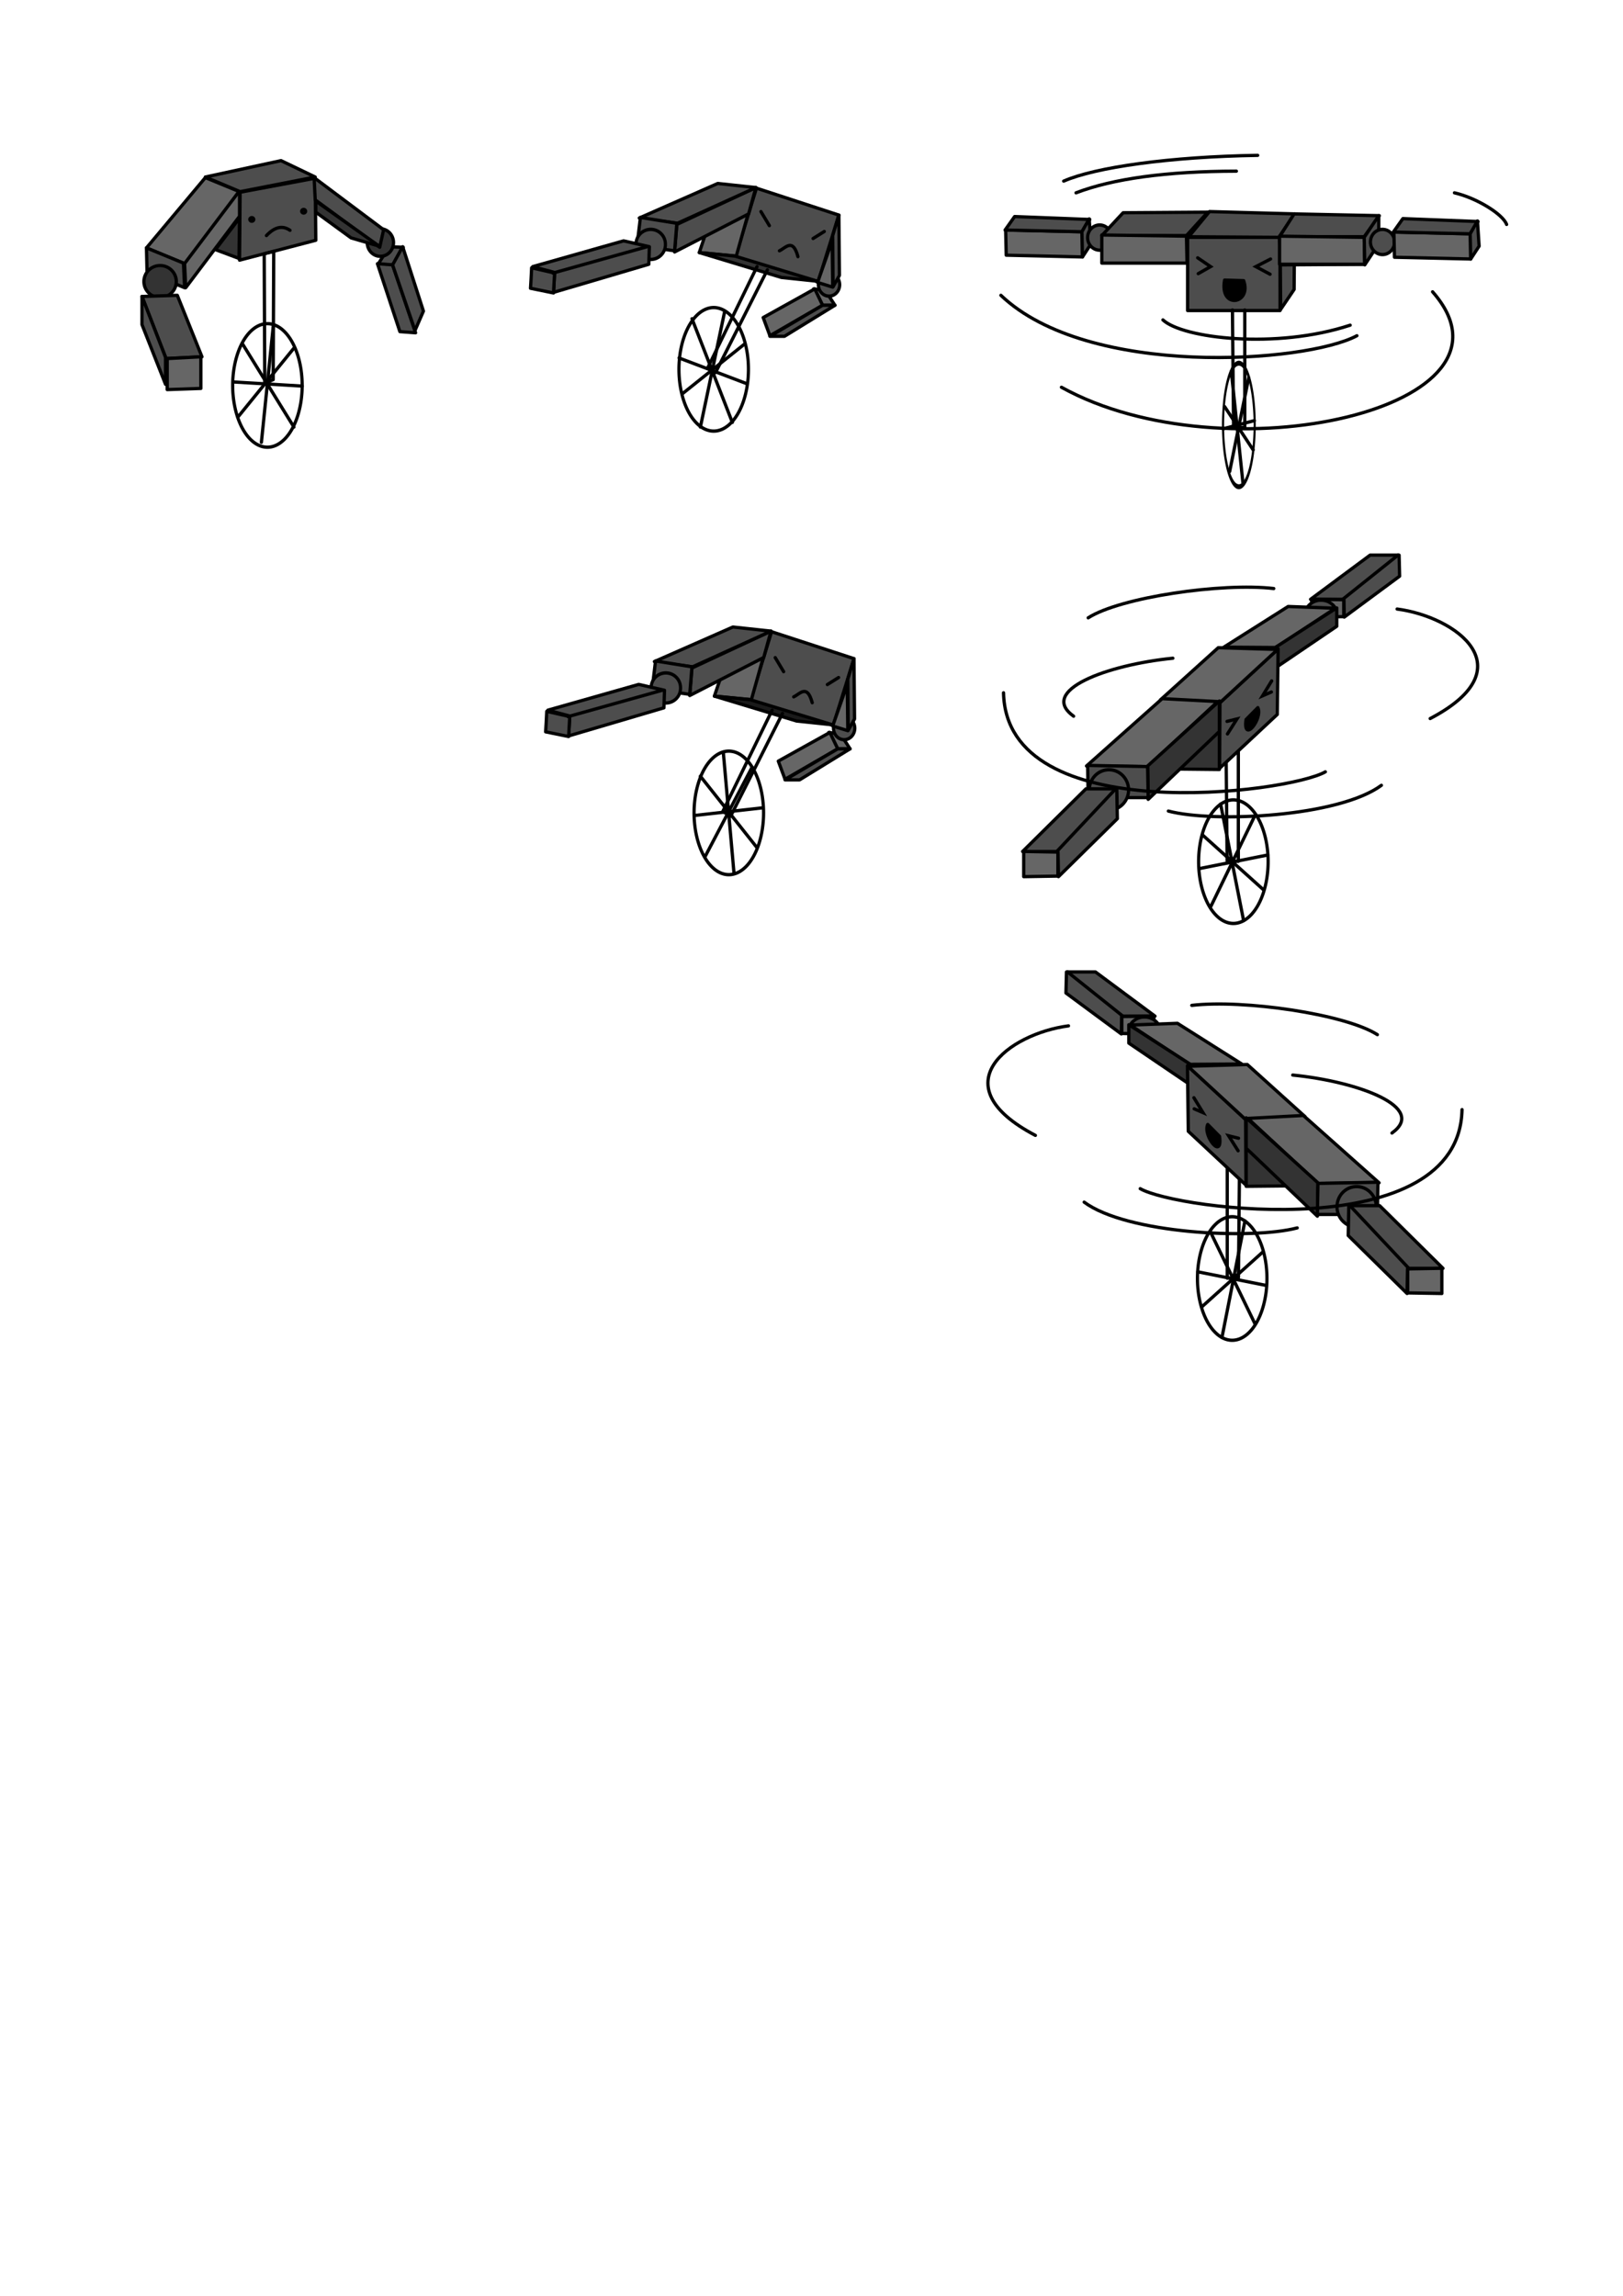 <?xml version="1.0" encoding="UTF-8" standalone="no"?>
<!-- Created with Inkscape (http://www.inkscape.org/) -->

<svg
   xmlns:dc="http://purl.org/dc/elements/1.1/"
   xmlns:cc="http://creativecommons.org/ns#"
   xmlns:rdf="http://www.w3.org/1999/02/22-rdf-syntax-ns#"
   xmlns:svg="http://www.w3.org/2000/svg"
   xmlns="http://www.w3.org/2000/svg"
   xmlns:sodipodi="http://sodipodi.sourceforge.net/DTD/sodipodi-0.dtd"
   xmlns:inkscape="http://www.inkscape.org/namespaces/inkscape"
   width="744.094"
   height="1052.362"
   id="svg2"
   version="1.1"
   inkscape:version="0.48.0 r9654"
   sodipodi:docname="C:\Users\Coeurl\Pictures\Cyblings\Finals\HILM final.svg">
  <defs
     id="defs4" />
  <sodipodi:namedview
     id="base"
     pagecolor="#ffffff"
     bordercolor="#666666"
     borderopacity="1.0"
     inkscape:pageopacity="0.0"
     inkscape:pageshadow="2"
     inkscape:zoom="1.979899"
     inkscape:cx="360.31548"
     inkscape:cy="825.58861"
     inkscape:document-units="px"
     inkscape:current-layer="layer2"
     showgrid="false"
     inkscape:window-width="1920"
     inkscape:window-height="1018"
     inkscape:window-x="-8"
     inkscape:window-y="-8"
     inkscape:window-maximized="1" />
  <g
     inkscape:groupmode="layer"
     id="layer2"
     inkscape:label="Vector">
    <path
       style="color:#000000;fill:none;stroke:#000000;stroke-width:1.5;stroke-linecap:round;stroke-linejoin:round;stroke-miterlimit:4;stroke-opacity:1;stroke-dasharray:none;stroke-dashoffset:0;marker:none;visibility:visible;display:inline;overflow:visible;enable-background:accumulate"
       d="m 562.082,340.847 0.514,53.688 5.141,0.268 0,-53.957"
       id="path4633-2"
       inkscape:connector-curvature="0" />
    <path
       style="color:#000000;fill:#4d4d4d;stroke:#000000;stroke-width:1.5;stroke-linecap:round;stroke-linejoin:round;stroke-miterlimit:4;stroke-opacity:1;stroke-dasharray:none;stroke-dashoffset:0;marker:none;visibility:visible;display:inline;overflow:visible;enable-background:accumulate"
       d="m 628.155,254.453 c 14.737,0 13.287,0 13.287,0 l 0.242,9.658 -25.366,18.747 -0.242,-8.143 -15.22,0 z"
       id="path4675-7"
       inkscape:connector-curvature="0"
       sodipodi:nodetypes="ccccccc" />
    <path
       style="color:#000000;fill:none;stroke:#000000;stroke-width:1.5;stroke-linecap:round;stroke-linejoin:round;stroke-miterlimit:4;stroke-opacity:1;stroke-dasharray:none;stroke-dashoffset:0;marker:none;visibility:visible;display:inline;overflow:visible;enable-background:accumulate"
       d="m 640.959,254.453 -25.366,20.262"
       id="path4677-8"
       inkscape:connector-curvature="0" />
    <path
       style="color:#000000;fill:#666666;stroke:#000000;stroke-width:1.5;stroke-linecap:round;stroke-linejoin:round;stroke-miterlimit:4;stroke-opacity:1;stroke-dasharray:none;stroke-dashoffset:0;marker:none;visibility:visible;display:inline;overflow:visible;enable-background:accumulate"
       d="m 601.339,274.715 0,8.143 14.737,-0.189 0,-7.764 -13.77,-0.189 z"
       id="path4679-6"
       inkscape:connector-curvature="0" />
    <path
       sodipodi:type="arc"
       style="fill:#4d4d4d;stroke:#000000;stroke-width:1.55;stroke-linecap:square;stroke-linejoin:round;stroke-miterlimit:4;stroke-opacity:1;stroke-dasharray:none"
       id="path4673-2"
       sodipodi:cx="597.85712"
       sodipodi:cy="600.66577"
       sodipodi:rx="6.25"
       sodipodi:ry="6.1607141"
       d="m 604.107,600.666 a 6.25,6.161 0 1 1 -12.5,0 6.25,6.161 0 1 1 12.5,0 z"
       transform="matrix(1.085,0,0,0.863,-42.997,-237.86)" />
    <path
       style="color:#000000;fill:#666666;stroke:#000000;stroke-width:1.5;stroke-linecap:round;stroke-linejoin:round;stroke-miterlimit:4;stroke-opacity:1;stroke-dasharray:none;stroke-dashoffset:0;marker:none;visibility:visible;display:inline;overflow:visible;enable-background:accumulate"
       d="m 590.57,277.997 21.63,0.811 -27.311,18.006 -23.815,-0.162 z"
       id="path4667-1"
       inkscape:connector-curvature="0"
       sodipodi:nodetypes="ccccc" />
    <path
       style="color:#000000;fill:#333333;stroke:#000000;stroke-width:1.5;stroke-linecap:round;stroke-linejoin:round;stroke-miterlimit:4;stroke-opacity:1;stroke-dasharray:none;stroke-dashoffset:0;marker:none;visibility:visible;display:inline;overflow:visible;enable-background:accumulate"
       d="m 584.889,296.652 0.218,9.246 27.748,-18.817 0,-8.435 z"
       id="path4669-2"
       inkscape:connector-curvature="0" />
    <path
       style="color:#000000;fill:#666666;stroke:#000000;stroke-width:1.5;stroke-linecap:round;stroke-linejoin:round;stroke-miterlimit:4;stroke-opacity:1;stroke-dasharray:none;stroke-dashoffset:0;marker:none;visibility:visible;display:inline;overflow:visible;enable-background:accumulate"
       d="m 461.063,105.436 0.257,11.543 34.957,0.805 0,-11.543 z"
       id="path4558-7"
       inkscape:connector-curvature="0" />
    <path
       style="color:#000000;fill:#4d4d4d;stroke:#000000;stroke-width:1.5;stroke-linecap:round;stroke-linejoin:round;stroke-miterlimit:4;stroke-opacity:1;stroke-dasharray:none;stroke-dashoffset:0;marker:none;visibility:visible;display:inline;overflow:visible;enable-background:accumulate"
       d="m 460.806,105.436 4.37,-6.174 34.443,1.342 -3.599,5.637 z"
       id="path4560-6"
       inkscape:connector-curvature="0" />
    <path
       style="color:#000000;fill:#4d4d4d;stroke:#000000;stroke-width:1.5;stroke-linecap:round;stroke-linejoin:round;stroke-miterlimit:4;stroke-opacity:1;stroke-dasharray:none;stroke-dashoffset:0;marker:none;visibility:visible;display:inline;overflow:visible;enable-background:accumulate"
       d="m 499.362,100.336 0.771,11.543 -3.856,5.906 -0.257,-11.543 z"
       id="path4562-9"
       inkscape:connector-curvature="0" />
    <path
       style="color:#000000;fill:#666666;stroke:#000000;stroke-width:1.5;stroke-linecap:round;stroke-linejoin:round;stroke-miterlimit:4;stroke-opacity:1;stroke-dasharray:none;stroke-dashoffset:0;marker:none;visibility:visible;display:inline;overflow:visible;enable-background:accumulate"
       d="m 373.028,132.415 4.113,7.516 5.655,0 -4.37,-6.711 z"
       id="path4397"
       inkscape:connector-curvature="0"
       sodipodi:nodetypes="ccccc" />
    <path
       sodipodi:type="arc"
       style="fill:#4d4d4d;stroke:#000000;stroke-width:1.02;stroke-linecap:square;stroke-linejoin:round;stroke-miterlimit:4;stroke-opacity:1;stroke-dasharray:none"
       id="path4393"
       sodipodi:cx="337.14285"
       sodipodi:cy="597.80859"
       sodipodi:rx="3.3928571"
       sodipodi:ry="3.4821429"
       d="m 340.536,597.809 a 3.393,3.482 0 1 1 -6.786,0 3.393,3.482 0 1 1 6.786,0 z"
       transform="matrix(1.439,0,0,1.503,-105.064,-767.997)" />
    <path
       style="color:#000000;fill:#4d4d4d;stroke:#000000;stroke-width:1.5;stroke-linecap:round;stroke-linejoin:round;stroke-miterlimit:4;stroke-opacity:1;stroke-dasharray:none;stroke-dashoffset:0;marker:none;visibility:visible;display:inline;overflow:visible;enable-background:accumulate"
       d="m 173.309,121.14 6.94,0.268 4.627,-8.053 -6.426,-0.268 z"
       id="path4329"
       inkscape:connector-curvature="0" />
    <path
       sodipodi:type="arc"
       style="fill:#333333;stroke:#000000;stroke-width:1.02;stroke-linecap:square;stroke-linejoin:round;stroke-miterlimit:4;stroke-opacity:1;stroke-dasharray:none"
       id="path4327"
       sodipodi:cx="192.41072"
       sodipodi:cy="583.3443"
       sodipodi:rx="4.1964288"
       sodipodi:ry="4.1964288"
       d="m 196.607,583.344 a 4.196,4.196 0 1 1 -8.393,0 4.196,4.196 0 1 1 8.393,0 z"
       transform="matrix(1.439,0,0,1.503,-102.494,-765.581)" />
    <path
       style="color:#000000;fill:#4d4d4d;stroke:#000000;stroke-width:1.5;stroke-linecap:round;stroke-linejoin:round;stroke-miterlimit:4;stroke-opacity:1;stroke-dasharray:none;stroke-dashoffset:0;marker:none;visibility:visible;display:inline;overflow:visible;enable-background:accumulate"
       d="m 110.077,88.122 34.443,-6.443 0.257,28.455 -34.957,9.127 z"
       id="path4301"
       inkscape:connector-curvature="0" />
    <path
       style="color:#000000;fill:#666666;stroke:#000000;stroke-width:1.5;stroke-linecap:round;stroke-linejoin:round;stroke-miterlimit:4;stroke-opacity:1;stroke-dasharray:none;stroke-dashoffset:0;marker:none;visibility:visible;display:inline;overflow:visible;enable-background:accumulate"
       d="m 94.141,81.411 15.679,6.443 0,11.275 -24.676,32.75 -0.514,-11.006 -17.479,-7.248 z"
       id="path4303"
       inkscape:connector-curvature="0"
       sodipodi:nodetypes="ccccccc" />
    <path
       style="color:#000000;fill:none;stroke:#000000;stroke-width:1.5;stroke-linecap:round;stroke-linejoin:round;stroke-miterlimit:4;stroke-opacity:1;stroke-dasharray:none;stroke-dashoffset:0;marker:none;visibility:visible;display:inline;overflow:visible;enable-background:accumulate"
       d="M 109.306,88.122 84.373,121.14"
       id="path4305"
       inkscape:connector-curvature="0" />
    <path
       style="color:#000000;fill:#4d4d4d;stroke:#000000;stroke-width:1.5;stroke-linecap:round;stroke-linejoin:round;stroke-miterlimit:4;stroke-opacity:1;stroke-dasharray:none;stroke-dashoffset:0;marker:none;visibility:visible;display:inline;overflow:visible;enable-background:accumulate"
       d="m 67.152,113.624 0.257,11.167 17.222,7.087 -0.514,-11.275 z"
       id="path4307"
       inkscape:connector-curvature="0" />
    <path
       sodipodi:type="arc"
       style="fill:#333333;stroke:#000000;stroke-width:0.789;stroke-linecap:square;stroke-linejoin:round;stroke-miterlimit:4;stroke-opacity:1;stroke-dasharray:none"
       id="path4311"
       sodipodi:cx="94.375"
       sodipodi:cy="585.75507"
       sodipodi:rx="3.8392856"
       sodipodi:ry="3.9285715"
       d="m 98.214,585.755 a 3.839,3.929 0 1 1 -7.679,0 3.839,3.929 0 1 1 7.679,0 z"
       transform="matrix(1.932,0,0,1.87,-108.922,-966.302)" />
    <path
       style="color:#000000;fill:#4d4d4d;stroke:#000000;stroke-width:1.5;stroke-linecap:round;stroke-linejoin:round;stroke-miterlimit:4;stroke-opacity:1;stroke-dasharray:none;stroke-dashoffset:0;marker:none;visibility:visible;display:inline;overflow:visible;enable-background:accumulate"
       d="m 65.095,135.904 16.193,-0.537 11.31,28.186 -16.45,0.805 z"
       id="path4313"
       inkscape:connector-curvature="0" />
    <path
       style="color:#000000;fill:#4d4d4d;stroke:#000000;stroke-width:1.5;stroke-linecap:round;stroke-linejoin:round;stroke-miterlimit:4;stroke-opacity:1;stroke-dasharray:none;stroke-dashoffset:0;marker:none;visibility:visible;display:inline;overflow:visible;enable-background:accumulate"
       d="m 65.096,135.904 10.796,27.918 0,12.348 L 65.096,148.79 z"
       id="path4315"
       inkscape:connector-curvature="0"
       sodipodi:nodetypes="ccccc" />
    <path
       style="color:#000000;fill:#666666;stroke:#000000;stroke-width:1.5;stroke-linecap:round;stroke-linejoin:round;stroke-miterlimit:4;stroke-opacity:1;stroke-dasharray:none;stroke-dashoffset:0;marker:none;visibility:visible;display:inline;overflow:visible;enable-background:accumulate"
       d="m 92.085,163.554 -1.5e-5,14.496 -15.422,0.537 0,-14.227 z"
       id="path4317"
       inkscape:connector-curvature="0"
       sodipodi:nodetypes="ccccc" />
    <path
       style="color:#000000;fill:#4d4d4d;stroke:#000000;stroke-width:1.5;stroke-linecap:round;stroke-linejoin:round;stroke-miterlimit:4;stroke-opacity:1;stroke-dasharray:none;stroke-dashoffset:0;marker:none;visibility:visible;display:inline;overflow:visible;enable-background:accumulate"
       d="m 94.141,81.143 34.7,-7.516 15.679,7.516 -34.443,6.711 z"
       id="path4319"
       inkscape:connector-curvature="0" />
    <path
       style="color:#000000;fill:#333333;stroke:#000000;stroke-width:1.5;stroke-linecap:round;stroke-linejoin:round;stroke-miterlimit:4;stroke-opacity:1;stroke-dasharray:none;stroke-dashoffset:0;marker:none;visibility:visible;display:inline;overflow:visible;enable-background:accumulate"
       d="M 109.563,118.456 98.768,114.429 109.82,99.933 z"
       id="path4321"
       inkscape:connector-curvature="0" />
    <path
       style="color:#000000;fill:#4d4d4d;stroke:#000000;stroke-width:1.5;stroke-linecap:round;stroke-linejoin:round;stroke-miterlimit:4;stroke-opacity:1;stroke-dasharray:none;stroke-dashoffset:0;marker:none;visibility:visible;display:inline;overflow:visible;enable-background:accumulate"
       d="m 144.006,81.411 31.873,23.891 -1.799,8.053 -29.559,-21.744 z"
       id="path4323"
       inkscape:connector-curvature="0"
       sodipodi:nodetypes="ccccc" />
    <path
       style="color:#000000;fill:#333333;stroke:#000000;stroke-width:1.5;stroke-linecap:round;stroke-linejoin:round;stroke-miterlimit:4;stroke-opacity:1;stroke-dasharray:none;stroke-dashoffset:0;marker:none;visibility:visible;display:inline;overflow:visible;enable-background:accumulate"
       d="m 173.823,112.819 -12.852,-3.758 -16.193,-11.811 0,-5.1 z"
       id="path4325"
       inkscape:connector-curvature="0"
       sodipodi:nodetypes="ccccc" />
    <path
       style="color:#000000;fill:#4d4d4d;stroke:#000000;stroke-width:1.5;stroke-linecap:round;stroke-linejoin:round;stroke-miterlimit:4;stroke-opacity:1;stroke-dasharray:none;stroke-dashoffset:0;marker:none;visibility:visible;display:inline;overflow:visible;enable-background:accumulate"
       d="m 173.052,120.872 10.282,31.139 7.197,0.537 -10.539,-31.139 z"
       id="path4331"
       inkscape:connector-curvature="0" />
    <path
       style="color:#000000;fill:#4d4d4d;stroke:#000000;stroke-width:1.5;stroke-linecap:round;stroke-linejoin:round;stroke-miterlimit:4;stroke-opacity:1;stroke-dasharray:none;stroke-dashoffset:0;marker:none;visibility:visible;display:inline;overflow:visible;enable-background:accumulate"
       d="m 184.618,113.087 9.51,29.528 -3.856,8.859 -10.282,-30.065 z"
       id="path4333"
       inkscape:connector-curvature="0"
       sodipodi:nodetypes="ccccc" />
    <path
       style="color:#000000;fill:none;stroke:#000000;stroke-width:1.5;stroke-linecap:round;stroke-linejoin:round;stroke-miterlimit:4;stroke-opacity:1;stroke-dasharray:none;stroke-dashoffset:0;marker:none;visibility:visible;display:inline;overflow:visible;enable-background:accumulate"
       d="m 122.158,107.987 c 3.958,-4.185 7.523,-4.67 10.796,-2.416"
       id="path4335"
       inkscape:connector-curvature="0"
       sodipodi:nodetypes="cc" />
    <path
       sodipodi:type="arc"
       style="fill:#4d4d4d;stroke:#000000;stroke-width:1.02;stroke-linecap:square;stroke-linejoin:round;stroke-miterlimit:4;stroke-opacity:1;stroke-dasharray:none"
       id="path4337"
       sodipodi:cx="86.339287"
       sodipodi:cy="565.04077"
       sodipodi:rx="0.625"
       sodipodi:ry="0.53571427"
       d="m 86.964,565.041 a 0.625,0.536 0 1 1 -1.25,0 0.625,0.536 0 1 1 1.25,0 z"
       transform="matrix(1.439,0,0,1.503,14.973,-752.428)" />
    <path
       transform="matrix(1.439,0,0,1.503,-8.803,-748.67)"
       sodipodi:type="arc"
       style="fill:#4d4d4d;stroke:#000000;stroke-width:1.02;stroke-linecap:square;stroke-linejoin:round;stroke-miterlimit:4;stroke-opacity:1;stroke-dasharray:none"
       id="path4337-0"
       sodipodi:cx="86.339287"
       sodipodi:cy="565.04077"
       sodipodi:rx="0.625"
       sodipodi:ry="0.53571427"
       d="m 86.964,565.041 a 0.625,0.536 0 1 1 -1.25,0 0.625,0.536 0 1 1 1.25,0 z" />
    <path
       style="color:#000000;fill:none;stroke:#000000;stroke-width:1.5;stroke-linecap:round;stroke-linejoin:round;stroke-miterlimit:4;stroke-opacity:1;stroke-dasharray:none;stroke-dashoffset:0;marker:none;visibility:visible;display:inline;overflow:visible;enable-background:accumulate"
       d="m 121.13,116.308 0.257,59.325 3.856,-1.611 0.257,-58.789 z"
       id="path4357"
       inkscape:connector-curvature="0" />
    <path
       sodipodi:type="arc"
       style="fill:none;stroke:#000000;stroke-width:1.02;stroke-linecap:square;stroke-linejoin:round;stroke-miterlimit:4;stroke-opacity:1;stroke-dasharray:none"
       id="path4359"
       sodipodi:cx="161.78572"
       sodipodi:cy="604.41577"
       sodipodi:rx="11.071428"
       sodipodi:ry="18.839285"
       d="m 172.857,604.416 a 11.071,18.839 0 1 1 -22.143,0 11.071,18.839 0 1 1 22.143,0 z"
       transform="matrix(1.439,0,0,1.503,-110.205,-731.758)" />
    <path
       style="color:#000000;fill:none;stroke:#000000;stroke-width:1.5;stroke-linecap:round;stroke-linejoin:round;stroke-miterlimit:4;stroke-opacity:1;stroke-dasharray:none;stroke-dashoffset:0;marker:none;visibility:visible;display:inline;overflow:visible;enable-background:accumulate"
       d="m 135.01,159.259 -25.961,31.944"
       id="path4361"
       inkscape:connector-curvature="0" />
    <path
       style="color:#000000;fill:none;stroke:#000000;stroke-width:1.5;stroke-linecap:round;stroke-linejoin:round;stroke-miterlimit:4;stroke-opacity:1;stroke-dasharray:none;stroke-dashoffset:0;marker:none;visibility:visible;display:inline;overflow:visible;enable-background:accumulate"
       d="m 111.362,157.917 23.39,37.85"
       id="path4363"
       inkscape:connector-curvature="0" />
    <path
       style="color:#000000;fill:none;stroke:#000000;stroke-width:1.5;stroke-linecap:round;stroke-linejoin:round;stroke-miterlimit:4;stroke-opacity:1;stroke-dasharray:none;stroke-dashoffset:0;marker:none;visibility:visible;display:inline;overflow:visible;enable-background:accumulate"
       d="m 138.609,176.976 -31.359,-1.879"
       id="path4365"
       inkscape:connector-curvature="0" />
    <path
       style="color:#000000;fill:none;stroke:#000000;stroke-width:1.5;stroke-linecap:round;stroke-linejoin:round;stroke-miterlimit:4;stroke-opacity:1;stroke-dasharray:none;stroke-dashoffset:0;marker:none;visibility:visible;display:inline;overflow:visible;enable-background:accumulate"
       d="m 119.845,202.746 5.398,-52.883"
       id="path4367"
       inkscape:connector-curvature="0" />
    <path
       style="color:#000000;fill:#4d4d4d;stroke:#000000;stroke-width:1.5;stroke-linecap:round;stroke-linejoin:round;stroke-miterlimit:4;stroke-opacity:1;stroke-dasharray:none;stroke-dashoffset:0;marker:none;visibility:visible;display:inline;overflow:visible;enable-background:accumulate"
       d="m 346.81,86.243 -9.767,31.676 38.042,11.275 9.51,-30.602 z"
       id="path4369"
       inkscape:connector-curvature="0" />
    <path
       style="color:#000000;fill:#666666;stroke:#000000;stroke-width:1.5;stroke-linecap:round;stroke-linejoin:round;stroke-miterlimit:4;stroke-opacity:1;stroke-dasharray:none;stroke-dashoffset:0;marker:none;visibility:visible;display:inline;overflow:visible;enable-background:accumulate"
       d="m 337.556,117.382 -16.965,-1.611 3.084,-9.127 19.535,-9.395 z"
       id="path4371"
       inkscape:connector-curvature="0" />
    <path
       style="color:#000000;fill:#4d4d4d;stroke:#000000;stroke-width:1.5;stroke-linecap:round;stroke-linejoin:round;stroke-miterlimit:4;stroke-opacity:1;stroke-dasharray:none;stroke-dashoffset:0;marker:none;visibility:visible;display:inline;overflow:visible;enable-background:accumulate"
       d="m 346.553,85.974 -36.242,16.912 -1.028,12.617 33.929,-17.449 z"
       id="path4373"
       inkscape:connector-curvature="0" />
    <path
       style="color:#000000;fill:#4d4d4d;stroke:#000000;stroke-width:1.5;stroke-linecap:round;stroke-linejoin:round;stroke-miterlimit:4;stroke-opacity:1;stroke-dasharray:none;stroke-dashoffset:0;marker:none;visibility:visible;display:inline;overflow:visible;enable-background:accumulate"
       d="m 346.553,85.974 -17.479,-1.879 -35.985,15.838 17.479,2.416 z"
       id="path4375"
       inkscape:connector-curvature="0" />
    <path
       style="color:#000000;fill:#4d4d4d;stroke:#000000;stroke-width:1.5;stroke-linecap:round;stroke-linejoin:round;stroke-miterlimit:4;stroke-opacity:1;stroke-dasharray:none;stroke-dashoffset:0;marker:none;visibility:visible;display:inline;overflow:visible;enable-background:accumulate"
       d="m 293.603,99.665 -1.542,12.885 17.222,2.416 1.028,-12.617 z"
       id="path4377"
       inkscape:connector-curvature="0" />
    <path
       sodipodi:type="arc"
       style="fill:#4d4d4d;stroke:#000000;stroke-width:0.654;stroke-linecap:square;stroke-linejoin:round;stroke-miterlimit:4;stroke-opacity:1;stroke-dasharray:none"
       id="path4379"
       sodipodi:cx="247.67857"
       sodipodi:cy="552.89789"
       sodipodi:rx="3.0357144"
       sodipodi:ry="2.8571427"
       d="m 250.714,552.898 a 3.036,2.857 0 1 1 -6.071,0 3.036,2.857 0 1 1 6.071,0 z"
       transform="matrix(2.22,0,0,2.369,-251.513,-1197.783)" />
    <path
       style="color:#000000;fill:#4d4d4d;stroke:#000000;stroke-width:1.5;stroke-linecap:round;stroke-linejoin:round;stroke-miterlimit:4;stroke-opacity:1;stroke-dasharray:none;stroke-dashoffset:0;marker:none;visibility:visible;display:inline;overflow:visible;enable-background:accumulate"
       d="m 285.892,110.403 11.824,2.684 -0.257,8.053 -43.697,12.885 0.514,-9.127 -10.025,-2.684 z"
       id="path4381"
       inkscape:connector-curvature="0"
       sodipodi:nodetypes="ccccccc" />
    <path
       style="color:#000000;fill:#4d4d4d;stroke:#000000;stroke-width:1.5;stroke-linecap:round;stroke-linejoin:round;stroke-miterlimit:4;stroke-opacity:1;stroke-dasharray:none;stroke-dashoffset:0;marker:none;visibility:visible;display:inline;overflow:visible;enable-background:accumulate"
       d="m 243.737,122.751 c 0,1.074 -0.514,9.395 -0.514,9.395 l 10.539,2.148 0.514,-9.127 z"
       id="path4383"
       inkscape:connector-curvature="0"
       sodipodi:nodetypes="ccccc" />
    <path
       style="color:#000000;fill:none;stroke:#000000;stroke-width:1.5;stroke-linecap:round;stroke-linejoin:round;stroke-miterlimit:4;stroke-opacity:1;stroke-dasharray:none;stroke-dashoffset:0;marker:none;visibility:visible;display:inline;overflow:visible;enable-background:accumulate"
       d="m 253.505,125.167 43.182,-12.08"
       id="path4385"
       inkscape:connector-curvature="0" />
    <path
       style="color:#000000;fill:#4d4d4d;stroke:#000000;stroke-width:1.5;stroke-linecap:round;stroke-linejoin:round;stroke-miterlimit:4;stroke-opacity:1;stroke-dasharray:none;stroke-dashoffset:0;marker:none;visibility:visible;display:inline;overflow:visible;enable-background:accumulate"
       d="m 384.594,98.591 0.257,27.649 -2.918,5.209 -0.166,-23.463 z"
       id="path4387"
       inkscape:connector-curvature="0"
       sodipodi:nodetypes="ccccc" />
    <path
       style="color:#000000;fill:#666666;stroke:#000000;stroke-width:1.5;stroke-linecap:round;stroke-linejoin:round;stroke-miterlimit:4;stroke-opacity:1;stroke-dasharray:none;stroke-dashoffset:0;marker:none;visibility:visible;display:inline;overflow:visible;enable-background:accumulate"
       d="m 381.767,131.609 -6.94,-2.148 6.683,-19.059 z"
       id="path4389"
       inkscape:connector-curvature="0" />
    <path
       style="color:#000000;fill:#666666;stroke:#000000;stroke-width:1.5;stroke-linecap:round;stroke-linejoin:round;stroke-miterlimit:4;stroke-opacity:1;stroke-dasharray:none;stroke-dashoffset:0;marker:none;visibility:visible;display:inline;overflow:visible;enable-background:accumulate"
       d="m 377.14,139.931 -24.162,13.959 -3.084,-8.322 23.648,-13.154 z"
       id="path4399"
       inkscape:connector-curvature="0" />
    <path
       style="color:#000000;fill:#4d4d4d;stroke:#000000;stroke-width:1.5;stroke-linecap:round;stroke-linejoin:round;stroke-miterlimit:4;stroke-opacity:1;stroke-dasharray:none;stroke-dashoffset:0;marker:none;visibility:visible;display:inline;overflow:visible;enable-background:accumulate"
       d="m 382.795,139.931 -23.133,14.227 -6.683,0 24.162,-14.227 z"
       id="path4401"
       inkscape:connector-curvature="0" />
    <path
       style="color:#000000;fill:#333333;stroke:#000000;stroke-width:1.5;stroke-linecap:round;stroke-linejoin:round;stroke-miterlimit:4;stroke-opacity:1;stroke-dasharray:none;stroke-dashoffset:0;marker:none;visibility:visible;display:inline;overflow:visible;enable-background:accumulate"
       d="m 320.592,115.771 37.656,11.409 16.579,1.745 -37.913,-11.543 z"
       id="path4403"
       inkscape:connector-curvature="0" />
    <path
       style="color:#000000;fill:none;stroke:#000000;stroke-width:1.5;stroke-linecap:round;stroke-linejoin:round;stroke-miterlimit:4;stroke-opacity:1;stroke-dasharray:none;stroke-dashoffset:0;marker:none;visibility:visible;display:inline;overflow:visible;enable-background:accumulate"
       d="m 347.067,122.214 -22.619,46.44 3.599,2.148 23.776,-47.111"
       id="path4405"
       inkscape:connector-curvature="0" />
    <path
       sodipodi:type="arc"
       style="fill:none;stroke:#000000;stroke-width:1.02;stroke-linecap:square;stroke-linejoin:round;stroke-miterlimit:4;stroke-opacity:1;stroke-dasharray:none"
       id="path4359-8"
       sodipodi:cx="161.78572"
       sodipodi:cy="604.41577"
       sodipodi:rx="11.071428"
       sodipodi:ry="18.839285"
       d="m 172.857,604.416 a 11.071,18.839 0 1 1 -22.143,0 11.071,18.839 0 1 1 22.143,0 z"
       transform="matrix(1.439,0,0,1.503,94.398,-739.14)" />
    <path
       style="color:#000000;fill:#666666;stroke:#000000;stroke-width:1.5;stroke-linecap:round;stroke-linejoin:round;stroke-miterlimit:4;stroke-opacity:1;stroke-dasharray:none;stroke-dashoffset:0;marker:none;visibility:visible;display:inline;overflow:visible;enable-background:accumulate"
       d="m 379.96,335.734 4.113,7.516 5.655,0 -4.37,-6.711 z"
       id="path4397-9"
       inkscape:connector-curvature="0"
       sodipodi:nodetypes="ccccc" />
    <path
       sodipodi:type="arc"
       style="fill:#4d4d4d;stroke:#000000;stroke-width:1.02;stroke-linecap:square;stroke-linejoin:round;stroke-miterlimit:4;stroke-opacity:1;stroke-dasharray:none"
       id="path4393-4"
       sodipodi:cx="337.14285"
       sodipodi:cy="597.80859"
       sodipodi:rx="3.3928571"
       sodipodi:ry="3.4821429"
       d="m 340.536,597.809 a 3.393,3.482 0 1 1 -6.786,0 3.393,3.482 0 1 1 6.786,0 z"
       transform="matrix(1.439,0,0,1.503,-98.132,-564.678)" />
    <path
       style="color:#000000;fill:#4d4d4d;stroke:#000000;stroke-width:1.5;stroke-linecap:round;stroke-linejoin:round;stroke-miterlimit:4;stroke-opacity:1;stroke-dasharray:none;stroke-dashoffset:0;marker:none;visibility:visible;display:inline;overflow:visible;enable-background:accumulate"
       d="m 353.742,289.562 -9.767,31.676 38.042,11.275 9.51,-30.602 z"
       id="path4369-0"
       inkscape:connector-curvature="0" />
    <path
       style="color:#000000;fill:#666666;stroke:#000000;stroke-width:1.5;stroke-linecap:round;stroke-linejoin:round;stroke-miterlimit:4;stroke-opacity:1;stroke-dasharray:none;stroke-dashoffset:0;marker:none;visibility:visible;display:inline;overflow:visible;enable-background:accumulate"
       d="m 344.489,320.701 -16.965,-1.611 3.084,-9.127 19.535,-9.395 z"
       id="path4371-0"
       inkscape:connector-curvature="0" />
    <path
       style="color:#000000;fill:#4d4d4d;stroke:#000000;stroke-width:1.5;stroke-linecap:round;stroke-linejoin:round;stroke-miterlimit:4;stroke-opacity:1;stroke-dasharray:none;stroke-dashoffset:0;marker:none;visibility:visible;display:inline;overflow:visible;enable-background:accumulate"
       d="m 353.485,289.293 -36.242,16.912 -1.028,12.617 33.929,-17.449 z"
       id="path4373-8"
       inkscape:connector-curvature="0" />
    <path
       style="color:#000000;fill:#4d4d4d;stroke:#000000;stroke-width:1.5;stroke-linecap:round;stroke-linejoin:round;stroke-miterlimit:4;stroke-opacity:1;stroke-dasharray:none;stroke-dashoffset:0;marker:none;visibility:visible;display:inline;overflow:visible;enable-background:accumulate"
       d="m 353.485,289.293 -17.479,-1.879 -35.985,15.838 17.479,2.416 z"
       id="path4375-1"
       inkscape:connector-curvature="0" />
    <path
       style="color:#000000;fill:#4d4d4d;stroke:#000000;stroke-width:1.5;stroke-linecap:round;stroke-linejoin:round;stroke-miterlimit:4;stroke-opacity:1;stroke-dasharray:none;stroke-dashoffset:0;marker:none;visibility:visible;display:inline;overflow:visible;enable-background:accumulate"
       d="m 300.535,302.984 -1.542,12.885 17.222,2.416 1.028,-12.617 z"
       id="path4377-5"
       inkscape:connector-curvature="0" />
    <path
       sodipodi:type="arc"
       style="fill:#4d4d4d;stroke:#000000;stroke-width:0.654;stroke-linecap:square;stroke-linejoin:round;stroke-miterlimit:4;stroke-opacity:1;stroke-dasharray:none"
       id="path4379-1"
       sodipodi:cx="247.67857"
       sodipodi:cy="552.89789"
       sodipodi:rx="3.0357144"
       sodipodi:ry="2.8571427"
       d="m 250.714,552.898 a 3.036,2.857 0 1 1 -6.071,0 3.036,2.857 0 1 1 6.071,0 z"
       transform="matrix(2.22,0,0,2.369,-244.581,-994.464)" />
    <path
       style="color:#000000;fill:#4d4d4d;stroke:#000000;stroke-width:1.5;stroke-linecap:round;stroke-linejoin:round;stroke-miterlimit:4;stroke-opacity:1;stroke-dasharray:none;stroke-dashoffset:0;marker:none;visibility:visible;display:inline;overflow:visible;enable-background:accumulate"
       d="m 292.824,313.721 11.824,2.684 -0.257,8.053 -43.697,12.885 0.514,-9.127 -10.025,-2.684 z"
       id="path4381-4"
       inkscape:connector-curvature="0"
       sodipodi:nodetypes="ccccccc" />
    <path
       style="color:#000000;fill:#4d4d4d;stroke:#000000;stroke-width:1.5;stroke-linecap:round;stroke-linejoin:round;stroke-miterlimit:4;stroke-opacity:1;stroke-dasharray:none;stroke-dashoffset:0;marker:none;visibility:visible;display:inline;overflow:visible;enable-background:accumulate"
       d="m 250.67,326.07 c 0,1.074 -0.514,9.395 -0.514,9.395 l 10.539,2.148 0.514,-9.127 z"
       id="path4383-0"
       inkscape:connector-curvature="0"
       sodipodi:nodetypes="ccccc" />
    <path
       style="color:#000000;fill:none;stroke:#000000;stroke-width:1.5;stroke-linecap:round;stroke-linejoin:round;stroke-miterlimit:4;stroke-opacity:1;stroke-dasharray:none;stroke-dashoffset:0;marker:none;visibility:visible;display:inline;overflow:visible;enable-background:accumulate"
       d="m 260.437,328.486 43.182,-12.08"
       id="path4385-4"
       inkscape:connector-curvature="0" />
    <path
       style="color:#000000;fill:#4d4d4d;stroke:#000000;stroke-width:1.5;stroke-linecap:round;stroke-linejoin:round;stroke-miterlimit:4;stroke-opacity:1;stroke-dasharray:none;stroke-dashoffset:0;marker:none;visibility:visible;display:inline;overflow:visible;enable-background:accumulate"
       d="m 391.527,301.91 0.257,27.649 -2.918,5.209 -0.166,-23.463 z"
       id="path4387-6"
       inkscape:connector-curvature="0"
       sodipodi:nodetypes="ccccc" />
    <path
       style="color:#000000;fill:#666666;stroke:#000000;stroke-width:1.5;stroke-linecap:round;stroke-linejoin:round;stroke-miterlimit:4;stroke-opacity:1;stroke-dasharray:none;stroke-dashoffset:0;marker:none;visibility:visible;display:inline;overflow:visible;enable-background:accumulate"
       d="m 388.699,334.928 -6.94,-2.148 6.683,-19.059 z"
       id="path4389-5"
       inkscape:connector-curvature="0" />
    <path
       style="color:#000000;fill:#666666;stroke:#000000;stroke-width:1.5;stroke-linecap:round;stroke-linejoin:round;stroke-miterlimit:4;stroke-opacity:1;stroke-dasharray:none;stroke-dashoffset:0;marker:none;visibility:visible;display:inline;overflow:visible;enable-background:accumulate"
       d="m 384.073,343.25 -24.162,13.959 -3.084,-8.322 23.648,-13.154 z"
       id="path4399-8"
       inkscape:connector-curvature="0" />
    <path
       style="color:#000000;fill:#4d4d4d;stroke:#000000;stroke-width:1.5;stroke-linecap:round;stroke-linejoin:round;stroke-miterlimit:4;stroke-opacity:1;stroke-dasharray:none;stroke-dashoffset:0;marker:none;visibility:visible;display:inline;overflow:visible;enable-background:accumulate"
       d="m 389.728,343.25 -23.133,14.227 -6.683,0 24.162,-14.227 z"
       id="path4401-1"
       inkscape:connector-curvature="0" />
    <path
       style="color:#000000;fill:#1a1a1a;stroke:#000000;stroke-width:1.5;stroke-linecap:round;stroke-linejoin:round;stroke-miterlimit:4;stroke-opacity:1;stroke-dasharray:none;stroke-dashoffset:0;marker:none;visibility:visible;display:inline;overflow:visible;enable-background:accumulate"
       d="m 327.524,319.09 37.656,11.409 16.579,1.745 -37.913,-11.543 z"
       id="path4403-4"
       inkscape:connector-curvature="0" />
    <path
       style="color:#000000;fill:none;stroke:#000000;stroke-width:1.5;stroke-linecap:round;stroke-linejoin:round;stroke-miterlimit:4;stroke-opacity:1;stroke-dasharray:none;stroke-dashoffset:0;marker:none;visibility:visible;display:inline;overflow:visible;enable-background:accumulate"
       d="m 353.999,325.533 -22.619,46.44 3.599,2.148 23.776,-47.111"
       id="path4405-1"
       inkscape:connector-curvature="0" />
    <path
       sodipodi:type="arc"
       style="fill:none;stroke:#000000;stroke-width:1.02;stroke-linecap:square;stroke-linejoin:round;stroke-miterlimit:4;stroke-opacity:1;stroke-dasharray:none"
       id="path4359-8-3"
       sodipodi:cx="161.78572"
       sodipodi:cy="604.41577"
       sodipodi:rx="11.071428"
       sodipodi:ry="18.839285"
       d="m 172.857,604.416 a 11.071,18.839 0 1 1 -22.143,0 11.071,18.839 0 1 1 22.143,0 z"
       transform="matrix(1.439,0,0,1.503,101.33,-535.821)" />
    <path
       style="color:#000000;fill:none;stroke:#000000;stroke-width:1.5;stroke-linecap:round;stroke-linejoin:round;stroke-miterlimit:4;stroke-opacity:1;stroke-dasharray:none;stroke-dashoffset:0;marker:none;visibility:visible;display:inline;overflow:visible;enable-background:accumulate"
       d="m 348.866,96.981 3.856,6.443"
       id="path4494"
       inkscape:connector-curvature="0" />
    <path
       style="color:#000000;fill:none;stroke:#000000;stroke-width:1.5;stroke-linecap:round;stroke-linejoin:round;stroke-miterlimit:4;stroke-opacity:1;stroke-dasharray:none;stroke-dashoffset:0;marker:none;visibility:visible;display:inline;overflow:visible;enable-background:accumulate"
       d="m 377.911,106.108 -5.141,3.221"
       id="path4496"
       inkscape:connector-curvature="0" />
    <path
       style="color:#000000;fill:none;stroke:#000000;stroke-width:1.5;stroke-linecap:round;stroke-linejoin:round;stroke-miterlimit:4;stroke-opacity:1;stroke-dasharray:none;stroke-dashoffset:0;marker:none;visibility:visible;display:inline;overflow:visible;enable-background:accumulate"
       d="m 357.348,114.966 c 2.976,-1.434 6.15,-5.975 8.482,2.684"
       id="path4498"
       inkscape:connector-curvature="0"
       sodipodi:nodetypes="cc" />
    <path
       style="color:#000000;fill:none;stroke:#000000;stroke-width:1.5;stroke-linecap:round;stroke-linejoin:round;stroke-miterlimit:4;stroke-opacity:1;stroke-dasharray:none;stroke-dashoffset:0;marker:none;visibility:visible;display:inline;overflow:visible;enable-background:accumulate"
       d="m 355.413,301.44 3.856,6.443"
       id="path4494-7"
       inkscape:connector-curvature="0" />
    <path
       style="color:#000000;fill:none;stroke:#000000;stroke-width:1.5;stroke-linecap:round;stroke-linejoin:round;stroke-miterlimit:4;stroke-opacity:1;stroke-dasharray:none;stroke-dashoffset:0;marker:none;visibility:visible;display:inline;overflow:visible;enable-background:accumulate"
       d="m 384.458,310.567 -5.141,3.221"
       id="path4496-5"
       inkscape:connector-curvature="0" />
    <path
       style="color:#000000;fill:none;stroke:#000000;stroke-width:1.5;stroke-linecap:round;stroke-linejoin:round;stroke-miterlimit:4;stroke-opacity:1;stroke-dasharray:none;stroke-dashoffset:0;marker:none;visibility:visible;display:inline;overflow:visible;enable-background:accumulate"
       d="m 363.895,319.426 c 2.976,-1.434 6.15,-5.975 8.482,2.684"
       id="path4498-6"
       inkscape:connector-curvature="0"
       sodipodi:nodetypes="cc" />
    <path
       style="color:#000000;fill:none;stroke:#000000;stroke-width:1.5;stroke-linecap:round;stroke-linejoin:round;stroke-miterlimit:4;stroke-opacity:1;stroke-dasharray:none;stroke-dashoffset:0;marker:none;visibility:visible;display:inline;overflow:visible;enable-background:accumulate"
       d="m 311.338,164.091 31.102,11.811"
       id="path4524"
       inkscape:connector-curvature="0" />
    <path
       style="color:#000000;fill:none;stroke:#000000;stroke-width:1.5;stroke-linecap:round;stroke-linejoin:round;stroke-miterlimit:4;stroke-opacity:1;stroke-dasharray:none;stroke-dashoffset:0;marker:none;visibility:visible;display:inline;overflow:visible;enable-background:accumulate"
       d="m 332.159,143.152 -11.053,52.614"
       id="path4526"
       inkscape:connector-curvature="0" />
    <path
       style="color:#000000;fill:none;stroke:#000000;stroke-width:1.5;stroke-linecap:round;stroke-linejoin:round;stroke-miterlimit:4;stroke-opacity:1;stroke-dasharray:none;stroke-dashoffset:0;marker:none;visibility:visible;display:inline;overflow:visible;enable-background:accumulate"
       d="m 317.25,146.105 18.507,47.514"
       id="path4528"
       inkscape:connector-curvature="0" />
    <path
       style="color:#000000;fill:none;stroke:#000000;stroke-width:1.5;stroke-linecap:round;stroke-linejoin:round;stroke-miterlimit:4;stroke-opacity:1;stroke-dasharray:none;stroke-dashoffset:0;marker:none;visibility:visible;display:inline;overflow:visible;enable-background:accumulate"
       d="m 341.412,157.648 -28.531,22.817"
       id="path4530"
       inkscape:connector-curvature="0" />
    <path
       style="color:#000000;fill:none;stroke:#000000;stroke-width:1.5;stroke-linecap:round;stroke-linejoin:round;stroke-miterlimit:4;stroke-opacity:1;stroke-dasharray:none;stroke-dashoffset:0;marker:none;visibility:visible;display:inline;overflow:visible;enable-background:accumulate"
       d="m 318.528,373.785 31.102,-3.49"
       id="path4532"
       inkscape:connector-curvature="0" />
    <path
       style="color:#000000;fill:none;stroke:#000000;stroke-width:1.5;stroke-linecap:round;stroke-linejoin:round;stroke-miterlimit:4;stroke-opacity:1;stroke-dasharray:none;stroke-dashoffset:0;marker:none;visibility:visible;display:inline;overflow:visible;enable-background:accumulate"
       d="m 331.637,345.062 4.884,55.299"
       id="path4534"
       inkscape:connector-curvature="0" />
    <path
       style="color:#000000;fill:none;stroke:#000000;stroke-width:1.5;stroke-linecap:round;stroke-linejoin:round;stroke-miterlimit:4;stroke-opacity:1;stroke-dasharray:none;stroke-dashoffset:0;marker:none;visibility:visible;display:inline;overflow:visible;enable-background:accumulate"
       d="M 344.746,351.773 323.155,392.844"
       id="path4536"
       inkscape:connector-curvature="0" />
    <path
       style="color:#000000;fill:none;stroke:#000000;stroke-width:1.5;stroke-linecap:round;stroke-linejoin:round;stroke-miterlimit:4;stroke-opacity:1;stroke-dasharray:none;stroke-dashoffset:0;marker:none;visibility:visible;display:inline;overflow:visible;enable-background:accumulate"
       d="m 321.098,355.8 25.961,32.75"
       id="path4538"
       inkscape:connector-curvature="0" />
    <rect
       style="fill:#4d4d4d;stroke:#000000;stroke-width:1.5;stroke-linecap:square;stroke-linejoin:round;stroke-miterlimit:4;stroke-opacity:1;stroke-dasharray:none"
       id="rect4540"
       width="42.411"
       height="33.555"
       x="544.472"
       y="108.792" />
    <path
       style="color:#000000;fill:#4d4d4d;stroke:#000000;stroke-width:1.5;stroke-linecap:round;stroke-linejoin:round;stroke-miterlimit:4;stroke-opacity:1;stroke-dasharray:none;stroke-dashoffset:0;marker:none;visibility:visible;display:inline;overflow:visible;enable-background:accumulate"
       d="m 544.986,108.523 9.51,-11.543 39.327,1.074 -7.454,10.738 z"
       id="path4542"
       inkscape:connector-curvature="0" />
    <path
       style="color:#000000;fill:#4d4d4d;stroke:#000000;stroke-width:1.5;stroke-linecap:round;stroke-linejoin:round;stroke-miterlimit:4;stroke-opacity:1;stroke-dasharray:none;stroke-dashoffset:0;marker:none;visibility:visible;display:inline;overflow:visible;enable-background:accumulate"
       d="m 593.567,98.054 -0.257,34.629 -6.169,9.127 -0.257,-33.824 z"
       id="path4546"
       inkscape:connector-curvature="0"
       sodipodi:nodetypes="ccccc" />
    <path
       style="color:#000000;fill:none;stroke:#000000;stroke-width:1.5;stroke-linecap:round;stroke-linejoin:round;stroke-miterlimit:4;stroke-opacity:1;stroke-dasharray:none;stroke-dashoffset:0;marker:none;visibility:visible;display:inline;overflow:visible;enable-background:accumulate"
       d="m 587.141,121.409 38.556,-0.268 0,-12.617 -39.07,0 z"
       id="path4548"
       inkscape:connector-curvature="0" />
    <path
       style="color:#000000;fill:#4d4d4d;stroke:#000000;stroke-width:1.5;stroke-linecap:round;stroke-linejoin:round;stroke-miterlimit:4;stroke-opacity:1;stroke-dasharray:none;stroke-dashoffset:0;marker:none;visibility:visible;display:inline;overflow:visible;enable-background:accumulate"
       d="m 593.31,98.054 39.07,0.805 -6.94,9.664 -38.813,0 z"
       id="path4550"
       inkscape:connector-curvature="0" />
    <path
       style="color:#000000;fill:#666666;stroke:#000000;stroke-width:1.5;stroke-linecap:round;stroke-linejoin:round;stroke-miterlimit:4;stroke-opacity:1;stroke-dasharray:none;stroke-dashoffset:0;marker:none;visibility:visible;display:inline;overflow:visible;enable-background:accumulate"
       d="m 586.627,108.255 38.813,0.537 0.257,12.348 -39.07,0 z"
       id="path4552"
       inkscape:connector-curvature="0" />
    <path
       style="color:#000000;fill:#4d4d4d;stroke:#000000;stroke-width:1.5;stroke-linecap:round;stroke-linejoin:round;stroke-miterlimit:4;stroke-opacity:1;stroke-dasharray:none;stroke-dashoffset:0;marker:none;visibility:visible;display:inline;overflow:visible;enable-background:accumulate"
       d="m 632.122,98.86 0,12.885 -6.426,9.664 -0.257,-12.617 z"
       id="path4554"
       inkscape:connector-curvature="0" />
    <path
       sodipodi:type="arc"
       style="fill:#4d4d4d;stroke:#000000;stroke-width:1.02;stroke-linecap:square;stroke-linejoin:round;stroke-miterlimit:4;stroke-opacity:1;stroke-dasharray:none"
       id="path4556"
       sodipodi:cx="523.66071"
       sodipodi:cy="582.45148"
       sodipodi:rx="3.8392856"
       sodipodi:ry="3.8392856"
       d="m 527.5,582.451 a 3.839,3.839 0 1 1 -7.679,0 3.839,3.839 0 1 1 7.679,0 z"
       transform="matrix(1.439,0,0,1.503,-119.715,-764.508)" />
    <path
       style="color:#000000;fill:#666666;stroke:#000000;stroke-width:1.5;stroke-linecap:round;stroke-linejoin:round;stroke-miterlimit:4;stroke-opacity:1;stroke-dasharray:none;stroke-dashoffset:0;marker:none;visibility:visible;display:inline;overflow:visible;enable-background:accumulate"
       d="m 639.062,106.376 0.257,11.543 34.957,0.805 0,-11.543 z"
       id="path4558"
       inkscape:connector-curvature="0" />
    <path
       style="color:#000000;fill:#4d4d4d;stroke:#000000;stroke-width:1.5;stroke-linecap:round;stroke-linejoin:round;stroke-miterlimit:4;stroke-opacity:1;stroke-dasharray:none;stroke-dashoffset:0;marker:none;visibility:visible;display:inline;overflow:visible;enable-background:accumulate"
       d="m 638.805,106.376 4.37,-6.174 34.443,1.342 -3.599,5.637 z"
       id="path4560"
       inkscape:connector-curvature="0" />
    <path
       style="color:#000000;fill:#4d4d4d;stroke:#000000;stroke-width:1.5;stroke-linecap:round;stroke-linejoin:round;stroke-miterlimit:4;stroke-opacity:1;stroke-dasharray:none;stroke-dashoffset:0;marker:none;visibility:visible;display:inline;overflow:visible;enable-background:accumulate"
       d="m 677.361,101.276 0.771,11.543 -3.856,5.906 -0.257,-11.543 z"
       id="path4562"
       inkscape:connector-curvature="0" />
    <path
       style="color:#000000;fill:#000000;stroke:#000000;stroke-width:1.5;stroke-linecap:round;stroke-linejoin:round;stroke-miterlimit:4;stroke-opacity:1;stroke-dasharray:none;stroke-dashoffset:0;marker:none;visibility:visible;display:inline;overflow:visible;enable-background:accumulate"
       d="m 561.437,128.388 c -2.465,13.723 12.596,11.005 8.739,0.268 z"
       id="path4564"
       inkscape:connector-curvature="0"
       sodipodi:nodetypes="ccc" />
    <path
       style="color:#000000;fill:none;stroke:#000000;stroke-width:1.5;stroke-linecap:round;stroke-linejoin:miter;stroke-miterlimit:4;stroke-opacity:1;stroke-dasharray:none;stroke-dashoffset:0;marker:none;visibility:visible;display:inline;overflow:visible;enable-background:accumulate"
       d="m 549.099,118.187 5.912,4.027 -5.655,3.221"
       id="path4566"
       inkscape:connector-curvature="0" />
    <path
       style="color:#000000;fill:none;stroke:#000000;stroke-width:1.5;stroke-linecap:round;stroke-linejoin:miter;stroke-miterlimit:4;stroke-opacity:1;stroke-dasharray:none;stroke-dashoffset:0;marker:none;visibility:visible;display:inline;overflow:visible;enable-background:accumulate"
       d="m 582.514,118.724 -6.756,3.49 6.523,3.49"
       id="path4568"
       inkscape:connector-curvature="0" />
    <path
       sodipodi:type="arc"
       style="fill:#4d4d4d;stroke:#000000;stroke-width:1.02;stroke-linecap:square;stroke-linejoin:round;stroke-miterlimit:4;stroke-opacity:1;stroke-dasharray:none"
       id="path4556-3"
       sodipodi:cx="523.66071"
       sodipodi:cy="582.45148"
       sodipodi:rx="3.8392856"
       sodipodi:ry="3.8392856"
       d="m 527.5,582.451 a 3.839,3.839 0 1 1 -7.679,0 3.839,3.839 0 1 1 7.679,0 z"
       transform="matrix(1.439,0,0,1.503,-249.391,-766.521)" />
    <path
       style="color:#000000;fill:#4d4d4d;stroke:#000000;stroke-width:1.5;stroke-linecap:round;stroke-linejoin:round;stroke-miterlimit:4;stroke-opacity:1;stroke-dasharray:none;stroke-dashoffset:0;marker:none;visibility:visible;display:inline;overflow:visible;enable-background:accumulate"
       d="m 514.913,97.517 38.813,-0.268 -9.767,10.738 -38.813,0 z"
       id="path4550-7"
       inkscape:connector-curvature="0"
       sodipodi:nodetypes="ccccc" />
    <path
       style="color:#000000;fill:#666666;stroke:#000000;stroke-width:1.5;stroke-linecap:round;stroke-linejoin:round;stroke-miterlimit:4;stroke-opacity:1;stroke-dasharray:none;stroke-dashoffset:0;marker:none;visibility:visible;display:inline;overflow:visible;enable-background:accumulate"
       d="m 505.145,107.718 38.813,0.537 0.257,12.348 -39.07,0 z"
       id="path4552-3"
       inkscape:connector-curvature="0"
       sodipodi:nodetypes="ccccc" />
    <path
       style="color:#000000;fill:none;stroke:#000000;stroke-width:1.5;stroke-linecap:round;stroke-linejoin:round;stroke-miterlimit:4;stroke-opacity:1;stroke-dasharray:none;stroke-dashoffset:0;marker:none;visibility:visible;display:inline;overflow:visible;enable-background:accumulate"
       d="m 565.035,142.079 0.514,53.688 5.141,0.268 0,-53.957"
       id="path4633"
       inkscape:connector-curvature="0" />
    <path
       sodipodi:type="arc"
       style="fill:none;stroke:#000000;stroke-width:1.512;stroke-linecap:square;stroke-linejoin:round;stroke-miterlimit:4;stroke-opacity:1;stroke-dasharray:none"
       id="path4359-8-2"
       sodipodi:cx="161.78572"
       sodipodi:cy="604.41577"
       sodipodi:rx="11.071428"
       sodipodi:ry="18.839285"
       d="m 172.857,604.416 a 11.071,18.839 0 1 1 -22.143,0 11.071,18.839 0 1 1 22.143,0 z"
       transform="matrix(0.655,0,0,1.503,462.007,-713.638)" />
    <path
       style="color:#000000;fill:none;stroke:#000000;stroke-width:1.5;stroke-linecap:round;stroke-linejoin:round;stroke-miterlimit:4;stroke-opacity:1;stroke-dasharray:none;stroke-dashoffset:0;marker:none;visibility:visible;display:inline;overflow:visible;enable-background:accumulate"
       d="m 572.49,173.218 -8.739,42.951"
       id="path4653"
       inkscape:connector-curvature="0" />
    <path
       style="color:#000000;fill:none;stroke:#000000;stroke-width:1.5;stroke-linecap:round;stroke-linejoin:round;stroke-miterlimit:4;stroke-opacity:1;stroke-dasharray:none;stroke-dashoffset:0;marker:none;visibility:visible;display:inline;overflow:visible;enable-background:accumulate"
       d="m 560.666,196.572 14.394,-3.758"
       id="path4655"
       inkscape:connector-curvature="0" />
    <path
       style="color:#000000;fill:none;stroke:#000000;stroke-width:1.5;stroke-linecap:round;stroke-linejoin:round;stroke-miterlimit:4;stroke-opacity:1;stroke-dasharray:none;stroke-dashoffset:0;marker:none;visibility:visible;display:inline;overflow:visible;enable-background:accumulate"
       d="m 569.919,222.074 -5.398,-51.809"
       id="path4657"
       inkscape:connector-curvature="0" />
    <path
       style="color:#000000;fill:none;stroke:#000000;stroke-width:1.5;stroke-linecap:round;stroke-linejoin:round;stroke-miterlimit:4;stroke-opacity:1;stroke-dasharray:none;stroke-dashoffset:0;marker:none;visibility:visible;display:inline;overflow:visible;enable-background:accumulate"
       d="M 574.546,206.236 561.437,186.371"
       id="path4659"
       inkscape:connector-curvature="0" />
    <path
       style="color:#000000;fill:#4d4d4d;stroke:#000000;stroke-width:1.5;stroke-linecap:round;stroke-linejoin:round;stroke-miterlimit:4;stroke-opacity:1;stroke-dasharray:none;stroke-dashoffset:0;marker:none;visibility:visible;display:inline;overflow:visible;enable-background:accumulate"
       d="m 559.305,322.123 -0.167,30.065 26.458,-24.697 0.373,-30.065 z"
       id="path4661"
       inkscape:connector-curvature="0"
       sodipodi:nodetypes="ccccc" />
    <path
       style="color:#000000;fill:#666666;stroke:#000000;stroke-width:1.5;stroke-linecap:round;stroke-linejoin:round;stroke-miterlimit:4;stroke-opacity:1;stroke-dasharray:none;stroke-dashoffset:0;marker:none;visibility:visible;display:inline;overflow:visible;enable-background:accumulate"
       d="m 585.78,297.695 -27.246,-0.805 -26.475,23.891 27.503,1.074 z"
       id="path4663"
       inkscape:connector-curvature="0"
       sodipodi:nodetypes="ccccc" />
    <path
       style="color:#000000;fill:#333333;stroke:#000000;stroke-width:1.5;stroke-linecap:round;stroke-linejoin:round;stroke-miterlimit:4;stroke-opacity:1;stroke-dasharray:none;stroke-dashoffset:0;marker:none;visibility:visible;display:inline;overflow:visible;enable-background:accumulate"
       d="m 532.83,320.781 0.514,31.676 25.704,0.268 0,-30.602 z"
       id="path4665"
       inkscape:connector-curvature="0" />
    <path
       style="color:#000000;fill:#666666;stroke:#000000;stroke-width:1.5;stroke-linecap:round;stroke-linejoin:round;stroke-miterlimit:4;stroke-opacity:1;stroke-dasharray:none;stroke-dashoffset:0;marker:none;visibility:visible;display:inline;overflow:visible;enable-background:accumulate"
       d="m 532.83,320.244 25.447,1.342 -32.13,29.797 -28.017,-0.268 z"
       id="path4667"
       inkscape:connector-curvature="0"
       sodipodi:nodetypes="ccccc" />
    <path
       style="color:#000000;fill:#333333;stroke:#000000;stroke-width:1.5;stroke-linecap:round;stroke-linejoin:round;stroke-miterlimit:4;stroke-opacity:1;stroke-dasharray:none;stroke-dashoffset:0;marker:none;visibility:visible;display:inline;overflow:visible;enable-background:accumulate"
       d="m 526.147,351.115 0.257,15.301 32.644,-31.139 0,-13.959 z"
       id="path4669"
       inkscape:connector-curvature="0" />
    <path
       style="color:#000000;fill:#4d4d4d;stroke:#000000;stroke-width:1.5;stroke-linecap:round;stroke-linejoin:round;stroke-miterlimit:4;stroke-opacity:1;stroke-dasharray:none;stroke-dashoffset:0;marker:none;visibility:visible;display:inline;overflow:visible;enable-background:accumulate"
       d="m 526.404,365.611 -27.503,0 -0.257,-14.764 27.503,0.537 z"
       id="path4671"
       inkscape:connector-curvature="0" />
    <path
       sodipodi:type="arc"
       style="fill:#4d4d4d;stroke:#000000;stroke-width:1.02;stroke-linecap:square;stroke-linejoin:round;stroke-miterlimit:4;stroke-opacity:1;stroke-dasharray:none"
       id="path4673"
       sodipodi:cx="597.85712"
       sodipodi:cy="600.66577"
       sodipodi:rx="6.25"
       sodipodi:ry="6.1607141"
       d="m 604.107,600.666 a 6.25,6.161 0 1 1 -12.5,0 6.25,6.161 0 1 1 12.5,0 z"
       transform="matrix(1.439,0,0,1.503,-351.896,-540.707)" />
    <path
       style="color:#000000;fill:#4d4d4d;stroke:#000000;stroke-width:1.5;stroke-linecap:round;stroke-linejoin:round;stroke-miterlimit:4;stroke-opacity:1;stroke-dasharray:none;stroke-dashoffset:0;marker:none;visibility:visible;display:inline;overflow:visible;enable-background:accumulate"
       d="m 497.873,361.584 c 15.679,0 14.137,0 14.137,0 l 0.257,13.691 -26.989,26.576 -0.257,-11.543 -16.193,-2e-5 z"
       id="path4675"
       inkscape:connector-curvature="0"
       sodipodi:nodetypes="ccccccc" />
    <path
       style="color:#000000;fill:none;stroke:#000000;stroke-width:1.5;stroke-linecap:round;stroke-linejoin:round;stroke-miterlimit:4;stroke-opacity:1;stroke-dasharray:none;stroke-dashoffset:0;marker:none;visibility:visible;display:inline;overflow:visible;enable-background:accumulate"
       d="m 511.496,361.584 -26.989,28.723"
       id="path4677"
       inkscape:connector-curvature="0" />
    <path
       style="color:#000000;fill:#666666;stroke:#000000;stroke-width:1.5;stroke-linecap:round;stroke-linejoin:round;stroke-miterlimit:4;stroke-opacity:1;stroke-dasharray:none;stroke-dashoffset:0;marker:none;visibility:visible;display:inline;overflow:visible;enable-background:accumulate"
       d="m 469.342,390.307 0,11.543 15.679,-0.268 0,-11.006 -14.651,-0.268 z"
       id="path4679"
       inkscape:connector-curvature="0" />
    <path
       style="color:#000000;fill:#000000;stroke:#000000;stroke-width:1.5;stroke-linecap:round;stroke-linejoin:round;stroke-miterlimit:4;stroke-opacity:1;stroke-dasharray:none;stroke-dashoffset:0;marker:none;visibility:visible;display:inline;overflow:visible;enable-background:accumulate"
       d="m 571.276,329.834 c -1.524,11.301 7.788,-0.356 5.403,-5.459 z"
       id="path4564-5"
       inkscape:connector-curvature="0"
       sodipodi:nodetypes="ccc" />
    <path
       style="color:#000000;fill:none;stroke:#000000;stroke-width:1.5;stroke-linecap:round;stroke-linejoin:miter;stroke-miterlimit:4;stroke-opacity:1;stroke-dasharray:none;stroke-dashoffset:0;marker:none;visibility:visible;display:inline;overflow:visible;enable-background:accumulate"
       d="m 562.555,330.679 4.556,-1.127 -4.358,6.875"
       id="path4566-0"
       inkscape:connector-curvature="0" />
    <path
       style="color:#000000;fill:none;stroke:#000000;stroke-width:1.5;stroke-linecap:round;stroke-linejoin:miter;stroke-miterlimit:4;stroke-opacity:1;stroke-dasharray:none;stroke-dashoffset:0;marker:none;visibility:visible;display:inline;overflow:visible;enable-background:accumulate"
       d="m 583.023,312.112 -4.177,6.835 4.033,-1.747"
       id="path4568-1"
       inkscape:connector-curvature="0" />
    <path
       sodipodi:type="arc"
       style="fill:none;stroke:#000000;stroke-width:1.02;stroke-linecap:square;stroke-linejoin:round;stroke-miterlimit:4;stroke-opacity:1;stroke-dasharray:none"
       id="path4359-8-7"
       sodipodi:cx="161.78572"
       sodipodi:cy="604.41577"
       sodipodi:rx="11.071428"
       sodipodi:ry="18.839285"
       d="m 172.857,604.416 a 11.071,18.839 0 1 1 -22.143,0 11.071,18.839 0 1 1 22.143,0 z"
       transform="matrix(1.439,0,0,1.503,332.649,-513.46)" />
    <path
       style="color:#000000;fill:none;stroke:#000000;stroke-width:1.5;stroke-linecap:round;stroke-linejoin:round;stroke-miterlimit:4;stroke-opacity:1;stroke-dasharray:none;stroke-dashoffset:0;marker:none;visibility:visible;display:inline;overflow:visible;enable-background:accumulate"
       d="m 575.55,373.395 -20.563,42.414"
       id="path4819"
       inkscape:connector-curvature="0" />
    <path
       style="color:#000000;fill:none;stroke:#000000;stroke-width:1.5;stroke-linecap:round;stroke-linejoin:round;stroke-miterlimit:4;stroke-opacity:1;stroke-dasharray:none;stroke-dashoffset:0;marker:none;visibility:visible;display:inline;overflow:visible;enable-background:accumulate"
       d="M 570.152,421.983 559.614,368.563"
       id="path4821"
       inkscape:connector-curvature="0" />
    <path
       style="color:#000000;fill:none;stroke:#000000;stroke-width:1.5;stroke-linecap:round;stroke-linejoin:round;stroke-miterlimit:4;stroke-opacity:1;stroke-dasharray:none;stroke-dashoffset:0;marker:none;visibility:visible;display:inline;overflow:visible;enable-background:accumulate"
       d="m 581.205,391.918 -31.045,6.174"
       id="path4823"
       inkscape:connector-curvature="0" />
    <path
       style="color:#000000;fill:none;stroke:#000000;stroke-width:1.5;stroke-linecap:round;stroke-linejoin:round;stroke-miterlimit:4;stroke-opacity:1;stroke-dasharray:none;stroke-dashoffset:0;marker:none;visibility:visible;display:inline;overflow:visible;enable-background:accumulate"
       d="m 579.149,407.756 -27.76,-24.965"
       id="path4825"
       inkscape:connector-curvature="0" />
    <path
       style="color:#000000;fill:none;stroke:#000000;stroke-width:1.5;stroke-linecap:round;stroke-linejoin:miter;stroke-miterlimit:4;stroke-opacity:1;stroke-dasharray:none;stroke-dashoffset:0;marker:none;visibility:visible;display:inline;overflow:visible;enable-background:accumulate"
       d="m 486.639,177.513 c 75.302,41.682 216.88,9.348 170.159,-43.756"
       id="path4827"
       inkscape:connector-curvature="0"
       sodipodi:nodetypes="cc" />
    <path
       style="color:#000000;fill:none;stroke:#000000;stroke-width:1.5;stroke-linecap:round;stroke-linejoin:miter;stroke-miterlimit:4;stroke-opacity:1;stroke-dasharray:none;stroke-dashoffset:0;marker:none;visibility:visible;display:inline;overflow:visible;enable-background:accumulate"
       d="m 458.878,135.368 c 39.931,38.117 139.746,31.081 163.219,18.522"
       id="path4829"
       inkscape:connector-curvature="0"
       sodipodi:nodetypes="cc" />
    <path
       style="color:#000000;fill:none;stroke:#000000;stroke-width:1.5;stroke-linecap:round;stroke-linejoin:miter;stroke-miterlimit:4;stroke-opacity:1;stroke-dasharray:none;stroke-dashoffset:0;marker:none;visibility:visible;display:inline;overflow:visible;enable-background:accumulate"
       d="m 533.163,146.642 c 9.043,8.466 51.868,13.607 85.851,2.416"
       id="path4831"
       inkscape:connector-curvature="0"
       sodipodi:nodetypes="cc" />
    <path
       style="color:#000000;fill:none;stroke:#000000;stroke-width:1.5;stroke-linecap:round;stroke-linejoin:miter;stroke-miterlimit:4;stroke-opacity:1;stroke-dasharray:none;stroke-dashoffset:0;marker:none;visibility:visible;display:inline;overflow:visible;enable-background:accumulate"
       d="m 487.667,83.022 c 14.381,-6.318 48.606,-11.198 88.935,-11.811"
       id="path4833"
       inkscape:connector-curvature="0"
       sodipodi:nodetypes="cc" />
    <path
       style="color:#000000;fill:none;stroke:#000000;stroke-width:1.5;stroke-linecap:round;stroke-linejoin:miter;stroke-miterlimit:4;stroke-opacity:1;stroke-dasharray:none;stroke-dashoffset:0;marker:none;visibility:visible;display:inline;overflow:visible;enable-background:accumulate"
       d="m 493.322,88.39 c 17.04,-6.5 41.394,-9.875 73.513,-9.932"
       id="path4835"
       inkscape:connector-curvature="0"
       sodipodi:nodetypes="cc" />
    <path
       style="color:#000000;fill:none;stroke:#000000;stroke-width:1.5;stroke-linecap:round;stroke-linejoin:miter;stroke-miterlimit:4;stroke-opacity:1;stroke-dasharray:none;stroke-dashoffset:0;marker:none;visibility:visible;display:inline;overflow:visible;enable-background:accumulate"
       d="m 666.823,88.39 c 10.337,2.383 22.27,9.88 23.905,14.496"
       id="path4837"
       inkscape:connector-curvature="0"
       sodipodi:nodetypes="cc" />
    <path
       style="color:#000000;fill:none;stroke:#000000;stroke-width:1.5;stroke-linecap:round;stroke-linejoin:miter;stroke-miterlimit:4;stroke-opacity:1;stroke-dasharray:none;stroke-dashoffset:0;marker:none;visibility:visible;display:inline;overflow:visible;enable-background:accumulate"
       d="m 460.088,317.56 c 1.299,62.646 130.788,45.948 147.54,36.24"
       id="path4839"
       inkscape:connector-curvature="0"
       sodipodi:nodetypes="cc" />
    <path
       style="color:#000000;fill:none;stroke:#000000;stroke-width:1.5;stroke-linecap:round;stroke-linejoin:miter;stroke-miterlimit:4;stroke-opacity:1;stroke-dasharray:none;stroke-dashoffset:0;marker:none;visibility:visible;display:inline;overflow:visible;enable-background:accumulate"
       d="m 640.529,279.173 c 27.225,3.582 59.15,27.153 15.165,50.198"
       id="path4841"
       inkscape:connector-curvature="0"
       sodipodi:nodetypes="cc" />
    <path
       style="color:#000000;fill:none;stroke:#000000;stroke-width:1.5;stroke-linecap:round;stroke-linejoin:miter;stroke-miterlimit:4;stroke-opacity:1;stroke-dasharray:none;stroke-dashoffset:0;marker:none;visibility:visible;display:inline;overflow:visible;enable-background:accumulate"
       d="m 583.981,269.777 c -23.798,-2.77 -70.357,4.001 -85.08,13.422"
       id="path4843"
       inkscape:connector-curvature="0"
       sodipodi:nodetypes="cc" />
    <path
       style="color:#000000;fill:none;stroke:#000000;stroke-width:1.5;stroke-linecap:round;stroke-linejoin:miter;stroke-miterlimit:4;stroke-opacity:1;stroke-dasharray:none;stroke-dashoffset:0;marker:none;visibility:visible;display:inline;overflow:visible;enable-background:accumulate"
       d="m 633.332,359.973 c -19.474,14.449 -76.658,17.351 -97.675,11.811"
       id="path4845"
       inkscape:connector-curvature="0"
       sodipodi:nodetypes="cc" />
    <path
       style="color:#000000;fill:none;stroke:#000000;stroke-width:1.5;stroke-linecap:round;stroke-linejoin:miter;stroke-miterlimit:4;stroke-opacity:1;stroke-dasharray:none;stroke-dashoffset:0;marker:none;visibility:visible;display:inline;overflow:visible;enable-background:accumulate"
       d="M 492.218,328.297 C 475.795,316.548 507.607,304.714 537.714,301.722"
       id="path4847"
       inkscape:connector-curvature="0"
       sodipodi:nodetypes="cc" />
    <path
       style="color:#000000;fill:none;stroke:#000000;stroke-width:1.5;stroke-linecap:round;stroke-linejoin:round;stroke-miterlimit:4;stroke-opacity:1;stroke-dasharray:none;stroke-dashoffset:0;marker:none;visibility:visible;display:inline;overflow:visible;enable-background:accumulate"
       d="m 568.304,531.916 -0.514,53.688 -5.141,0.268 0,-53.957"
       id="path4633-2-6"
       inkscape:connector-curvature="0" />
    <path
       style="color:#000000;fill:#4d4d4d;stroke:#000000;stroke-width:1.5;stroke-linecap:round;stroke-linejoin:round;stroke-miterlimit:4;stroke-opacity:1;stroke-dasharray:none;stroke-dashoffset:0;marker:none;visibility:visible;display:inline;overflow:visible;enable-background:accumulate"
       d="m 502.231,445.522 c -14.737,0 -13.287,0 -13.287,0 l -0.242,9.658 25.366,18.747 0.242,-8.143 15.22,0 z"
       id="path4675-7-2"
       inkscape:connector-curvature="0"
       sodipodi:nodetypes="ccccccc" />
    <path
       style="color:#000000;fill:none;stroke:#000000;stroke-width:1.5;stroke-linecap:round;stroke-linejoin:round;stroke-miterlimit:4;stroke-opacity:1;stroke-dasharray:none;stroke-dashoffset:0;marker:none;visibility:visible;display:inline;overflow:visible;enable-background:accumulate"
       d="m 489.427,445.522 25.366,20.262"
       id="path4677-8-3"
       inkscape:connector-curvature="0" />
    <path
       style="color:#000000;fill:#666666;stroke:#000000;stroke-width:1.5;stroke-linecap:round;stroke-linejoin:round;stroke-miterlimit:4;stroke-opacity:1;stroke-dasharray:none;stroke-dashoffset:0;marker:none;visibility:visible;display:inline;overflow:visible;enable-background:accumulate"
       d="m 529.047,465.784 0,8.143 -14.737,-0.189 0,-7.764 13.77,-0.189 z"
       id="path4679-6-5"
       inkscape:connector-curvature="0" />
    <path
       sodipodi:type="arc"
       style="fill:#4d4d4d;stroke:#000000;stroke-width:1.55;stroke-linecap:square;stroke-linejoin:round;stroke-miterlimit:4;stroke-opacity:1;stroke-dasharray:none"
       id="path4673-2-8"
       sodipodi:cx="597.85712"
       sodipodi:cy="600.66577"
       sodipodi:rx="6.25"
       sodipodi:ry="6.1607141"
       d="m 604.107,600.666 a 6.25,6.161 0 1 1 -12.5,0 6.25,6.161 0 1 1 12.5,0 z"
       transform="matrix(-1.085,0,0,0.863,1173.383,-46.791)" />
    <path
       style="color:#000000;fill:#666666;stroke:#000000;stroke-width:1.5;stroke-linecap:round;stroke-linejoin:round;stroke-miterlimit:4;stroke-opacity:1;stroke-dasharray:none;stroke-dashoffset:0;marker:none;visibility:visible;display:inline;overflow:visible;enable-background:accumulate"
       d="m 539.816,469.066 -21.63,0.811 27.311,18.006 23.815,-0.162 z"
       id="path4667-1-9"
       inkscape:connector-curvature="0"
       sodipodi:nodetypes="ccccc" />
    <path
       style="color:#000000;fill:#333333;stroke:#000000;stroke-width:1.5;stroke-linecap:round;stroke-linejoin:round;stroke-miterlimit:4;stroke-opacity:1;stroke-dasharray:none;stroke-dashoffset:0;marker:none;visibility:visible;display:inline;overflow:visible;enable-background:accumulate"
       d="m 545.497,487.72 -0.218,9.246 -27.748,-18.817 0,-8.435 z"
       id="path4669-2-6"
       inkscape:connector-curvature="0" />
    <path
       style="color:#000000;fill:#4d4d4d;stroke:#000000;stroke-width:1.5;stroke-linecap:round;stroke-linejoin:round;stroke-miterlimit:4;stroke-opacity:1;stroke-dasharray:none;stroke-dashoffset:0;marker:none;visibility:visible;display:inline;overflow:visible;enable-background:accumulate"
       d="m 571.081,513.192 0.167,30.065 -26.458,-24.697 -0.373,-30.065 z"
       id="path4661-1"
       inkscape:connector-curvature="0"
       sodipodi:nodetypes="ccccc" />
    <path
       style="color:#000000;fill:#666666;stroke:#000000;stroke-width:1.5;stroke-linecap:round;stroke-linejoin:round;stroke-miterlimit:4;stroke-opacity:1;stroke-dasharray:none;stroke-dashoffset:0;marker:none;visibility:visible;display:inline;overflow:visible;enable-background:accumulate"
       d="m 544.606,488.764 27.246,-0.805 26.475,23.891 -27.503,1.074 z"
       id="path4663-6"
       inkscape:connector-curvature="0"
       sodipodi:nodetypes="ccccc" />
    <path
       style="color:#000000;fill:#333333;stroke:#000000;stroke-width:1.5;stroke-linecap:round;stroke-linejoin:round;stroke-miterlimit:4;stroke-opacity:1;stroke-dasharray:none;stroke-dashoffset:0;marker:none;visibility:visible;display:inline;overflow:visible;enable-background:accumulate"
       d="m 597.556,511.85 -0.514,31.676 -25.704,0.268 0,-30.602 z"
       id="path4665-1"
       inkscape:connector-curvature="0" />
    <path
       style="color:#000000;fill:#666666;stroke:#000000;stroke-width:1.5;stroke-linecap:round;stroke-linejoin:round;stroke-miterlimit:4;stroke-opacity:1;stroke-dasharray:none;stroke-dashoffset:0;marker:none;visibility:visible;display:inline;overflow:visible;enable-background:accumulate"
       d="m 597.556,511.313 -25.447,1.342 32.13,29.797 28.017,-0.268 z"
       id="path4667-5"
       inkscape:connector-curvature="0"
       sodipodi:nodetypes="ccccc" />
    <path
       style="color:#000000;fill:#333333;stroke:#000000;stroke-width:1.5;stroke-linecap:round;stroke-linejoin:round;stroke-miterlimit:4;stroke-opacity:1;stroke-dasharray:none;stroke-dashoffset:0;marker:none;visibility:visible;display:inline;overflow:visible;enable-background:accumulate"
       d="m 604.239,542.184 -0.257,15.301 -32.644,-31.139 0,-13.959 z"
       id="path4669-8"
       inkscape:connector-curvature="0" />
    <path
       style="color:#000000;fill:#4d4d4d;stroke:#000000;stroke-width:1.5;stroke-linecap:round;stroke-linejoin:round;stroke-miterlimit:4;stroke-opacity:1;stroke-dasharray:none;stroke-dashoffset:0;marker:none;visibility:visible;display:inline;overflow:visible;enable-background:accumulate"
       d="m 603.982,556.679 27.503,0 0.257,-14.764 -27.503,0.537 z"
       id="path4671-4"
       inkscape:connector-curvature="0" />
    <path
       sodipodi:type="arc"
       style="fill:#4d4d4d;stroke:#000000;stroke-width:1.02;stroke-linecap:square;stroke-linejoin:round;stroke-miterlimit:4;stroke-opacity:1;stroke-dasharray:none"
       id="path4673-7"
       sodipodi:cx="597.85712"
       sodipodi:cy="600.66577"
       sodipodi:rx="6.25"
       sodipodi:ry="6.1607141"
       d="m 604.107,600.666 a 6.25,6.161 0 1 1 -12.5,0 6.25,6.161 0 1 1 12.5,0 z"
       transform="matrix(-1.439,0,0,1.503,1482.282,-349.638)" />
    <path
       style="color:#000000;fill:#4d4d4d;stroke:#000000;stroke-width:1.5;stroke-linecap:round;stroke-linejoin:round;stroke-miterlimit:4;stroke-opacity:1;stroke-dasharray:none;stroke-dashoffset:0;marker:none;visibility:visible;display:inline;overflow:visible;enable-background:accumulate"
       d="m 632.513,552.653 c -15.679,0 -14.137,0 -14.137,0 l -0.257,13.691 26.989,26.576 0.257,-11.543 16.193,-2e-5 z"
       id="path4675-3"
       inkscape:connector-curvature="0"
       sodipodi:nodetypes="ccccccc" />
    <path
       style="color:#000000;fill:none;stroke:#000000;stroke-width:1.5;stroke-linecap:round;stroke-linejoin:round;stroke-miterlimit:4;stroke-opacity:1;stroke-dasharray:none;stroke-dashoffset:0;marker:none;visibility:visible;display:inline;overflow:visible;enable-background:accumulate"
       d="m 618.89,552.653 26.989,28.723"
       id="path4677-80"
       inkscape:connector-curvature="0" />
    <path
       style="color:#000000;fill:#666666;stroke:#000000;stroke-width:1.5;stroke-linecap:round;stroke-linejoin:round;stroke-miterlimit:4;stroke-opacity:1;stroke-dasharray:none;stroke-dashoffset:0;marker:none;visibility:visible;display:inline;overflow:visible;enable-background:accumulate"
       d="m 661.044,581.376 0,11.543 -15.679,-0.268 0,-11.006 14.651,-0.268 z"
       id="path4679-8"
       inkscape:connector-curvature="0" />
    <path
       style="color:#000000;fill:#000000;stroke:#000000;stroke-width:1.5;stroke-linecap:round;stroke-linejoin:round;stroke-miterlimit:4;stroke-opacity:1;stroke-dasharray:none;stroke-dashoffset:0;marker:none;visibility:visible;display:inline;overflow:visible;enable-background:accumulate"
       d="m 559.11,520.903 c 1.524,11.301 -7.788,-0.356 -5.403,-5.459 z"
       id="path4564-5-1"
       inkscape:connector-curvature="0"
       sodipodi:nodetypes="ccc" />
    <path
       style="color:#000000;fill:none;stroke:#000000;stroke-width:1.5;stroke-linecap:round;stroke-linejoin:miter;stroke-miterlimit:4;stroke-opacity:1;stroke-dasharray:none;stroke-dashoffset:0;marker:none;visibility:visible;display:inline;overflow:visible;enable-background:accumulate"
       d="m 567.831,521.748 -4.556,-1.127 4.358,6.875"
       id="path4566-0-2"
       inkscape:connector-curvature="0" />
    <path
       style="color:#000000;fill:none;stroke:#000000;stroke-width:1.5;stroke-linecap:round;stroke-linejoin:miter;stroke-miterlimit:4;stroke-opacity:1;stroke-dasharray:none;stroke-dashoffset:0;marker:none;visibility:visible;display:inline;overflow:visible;enable-background:accumulate"
       d="m 547.363,503.181 4.177,6.835 -4.033,-1.747"
       id="path4568-1-9"
       inkscape:connector-curvature="0" />
    <path
       sodipodi:type="arc"
       style="fill:none;stroke:#000000;stroke-width:1.02;stroke-linecap:square;stroke-linejoin:round;stroke-miterlimit:4;stroke-opacity:1;stroke-dasharray:none"
       id="path4359-8-7-6"
       sodipodi:cx="161.78572"
       sodipodi:cy="604.41577"
       sodipodi:rx="11.071428"
       sodipodi:ry="18.839285"
       d="m 172.857,604.416 a 11.071,18.839 0 1 1 -22.143,0 11.071,18.839 0 1 1 22.143,0 z"
       transform="matrix(-1.439,0,0,1.503,797.737,-322.392)" />
    <path
       style="color:#000000;fill:none;stroke:#000000;stroke-width:1.5;stroke-linecap:round;stroke-linejoin:round;stroke-miterlimit:4;stroke-opacity:1;stroke-dasharray:none;stroke-dashoffset:0;marker:none;visibility:visible;display:inline;overflow:visible;enable-background:accumulate"
       d="m 554.836,564.464 20.563,42.414"
       id="path4819-4"
       inkscape:connector-curvature="0" />
    <path
       style="color:#000000;fill:none;stroke:#000000;stroke-width:1.5;stroke-linecap:round;stroke-linejoin:round;stroke-miterlimit:4;stroke-opacity:1;stroke-dasharray:none;stroke-dashoffset:0;marker:none;visibility:visible;display:inline;overflow:visible;enable-background:accumulate"
       d="m 560.234,613.052 10.539,-53.42"
       id="path4821-9"
       inkscape:connector-curvature="0" />
    <path
       style="color:#000000;fill:none;stroke:#000000;stroke-width:1.5;stroke-linecap:round;stroke-linejoin:round;stroke-miterlimit:4;stroke-opacity:1;stroke-dasharray:none;stroke-dashoffset:0;marker:none;visibility:visible;display:inline;overflow:visible;enable-background:accumulate"
       d="m 549.181,582.987 31.045,6.174"
       id="path4823-9"
       inkscape:connector-curvature="0" />
    <path
       style="color:#000000;fill:none;stroke:#000000;stroke-width:1.5;stroke-linecap:round;stroke-linejoin:round;stroke-miterlimit:4;stroke-opacity:1;stroke-dasharray:none;stroke-dashoffset:0;marker:none;visibility:visible;display:inline;overflow:visible;enable-background:accumulate"
       d="m 551.237,598.825 27.76,-24.965"
       id="path4825-3"
       inkscape:connector-curvature="0" />
    <path
       style="color:#000000;fill:none;stroke:#000000;stroke-width:1.5;stroke-linecap:round;stroke-linejoin:miter;stroke-miterlimit:4;stroke-opacity:1;stroke-dasharray:none;stroke-dashoffset:0;marker:none;visibility:visible;display:inline;overflow:visible;enable-background:accumulate"
       d="m 670.298,508.628 c -1.299,62.646 -130.788,45.948 -147.54,36.24"
       id="path4839-8"
       inkscape:connector-curvature="0"
       sodipodi:nodetypes="cc" />
    <path
       style="color:#000000;fill:none;stroke:#000000;stroke-width:1.5;stroke-linecap:round;stroke-linejoin:miter;stroke-miterlimit:4;stroke-opacity:1;stroke-dasharray:none;stroke-dashoffset:0;marker:none;visibility:visible;display:inline;overflow:visible;enable-background:accumulate"
       d="m 489.857,470.241 c -27.225,3.582 -59.15,27.153 -15.165,50.198"
       id="path4841-2"
       inkscape:connector-curvature="0"
       sodipodi:nodetypes="cc" />
    <path
       style="color:#000000;fill:none;stroke:#000000;stroke-width:1.5;stroke-linecap:round;stroke-linejoin:miter;stroke-miterlimit:4;stroke-opacity:1;stroke-dasharray:none;stroke-dashoffset:0;marker:none;visibility:visible;display:inline;overflow:visible;enable-background:accumulate"
       d="m 546.405,460.846 c 23.798,-2.77 70.357,4.001 85.08,13.422"
       id="path4843-3"
       inkscape:connector-curvature="0"
       sodipodi:nodetypes="cc" />
    <path
       style="color:#000000;fill:none;stroke:#000000;stroke-width:1.5;stroke-linecap:round;stroke-linejoin:miter;stroke-miterlimit:4;stroke-opacity:1;stroke-dasharray:none;stroke-dashoffset:0;marker:none;visibility:visible;display:inline;overflow:visible;enable-background:accumulate"
       d="m 497.054,551.042 c 19.474,14.449 76.658,17.351 97.675,11.811"
       id="path4845-9"
       inkscape:connector-curvature="0"
       sodipodi:nodetypes="cc" />
    <path
       style="color:#000000;fill:none;stroke:#000000;stroke-width:1.5;stroke-linecap:round;stroke-linejoin:miter;stroke-miterlimit:4;stroke-opacity:1;stroke-dasharray:none;stroke-dashoffset:0;marker:none;visibility:visible;display:inline;overflow:visible;enable-background:accumulate"
       d="m 638.168,519.366 c 16.423,-11.75 -15.389,-23.583 -45.496,-26.576"
       id="path4847-8"
       inkscape:connector-curvature="0"
       sodipodi:nodetypes="cc" />
  </g>
</svg>
